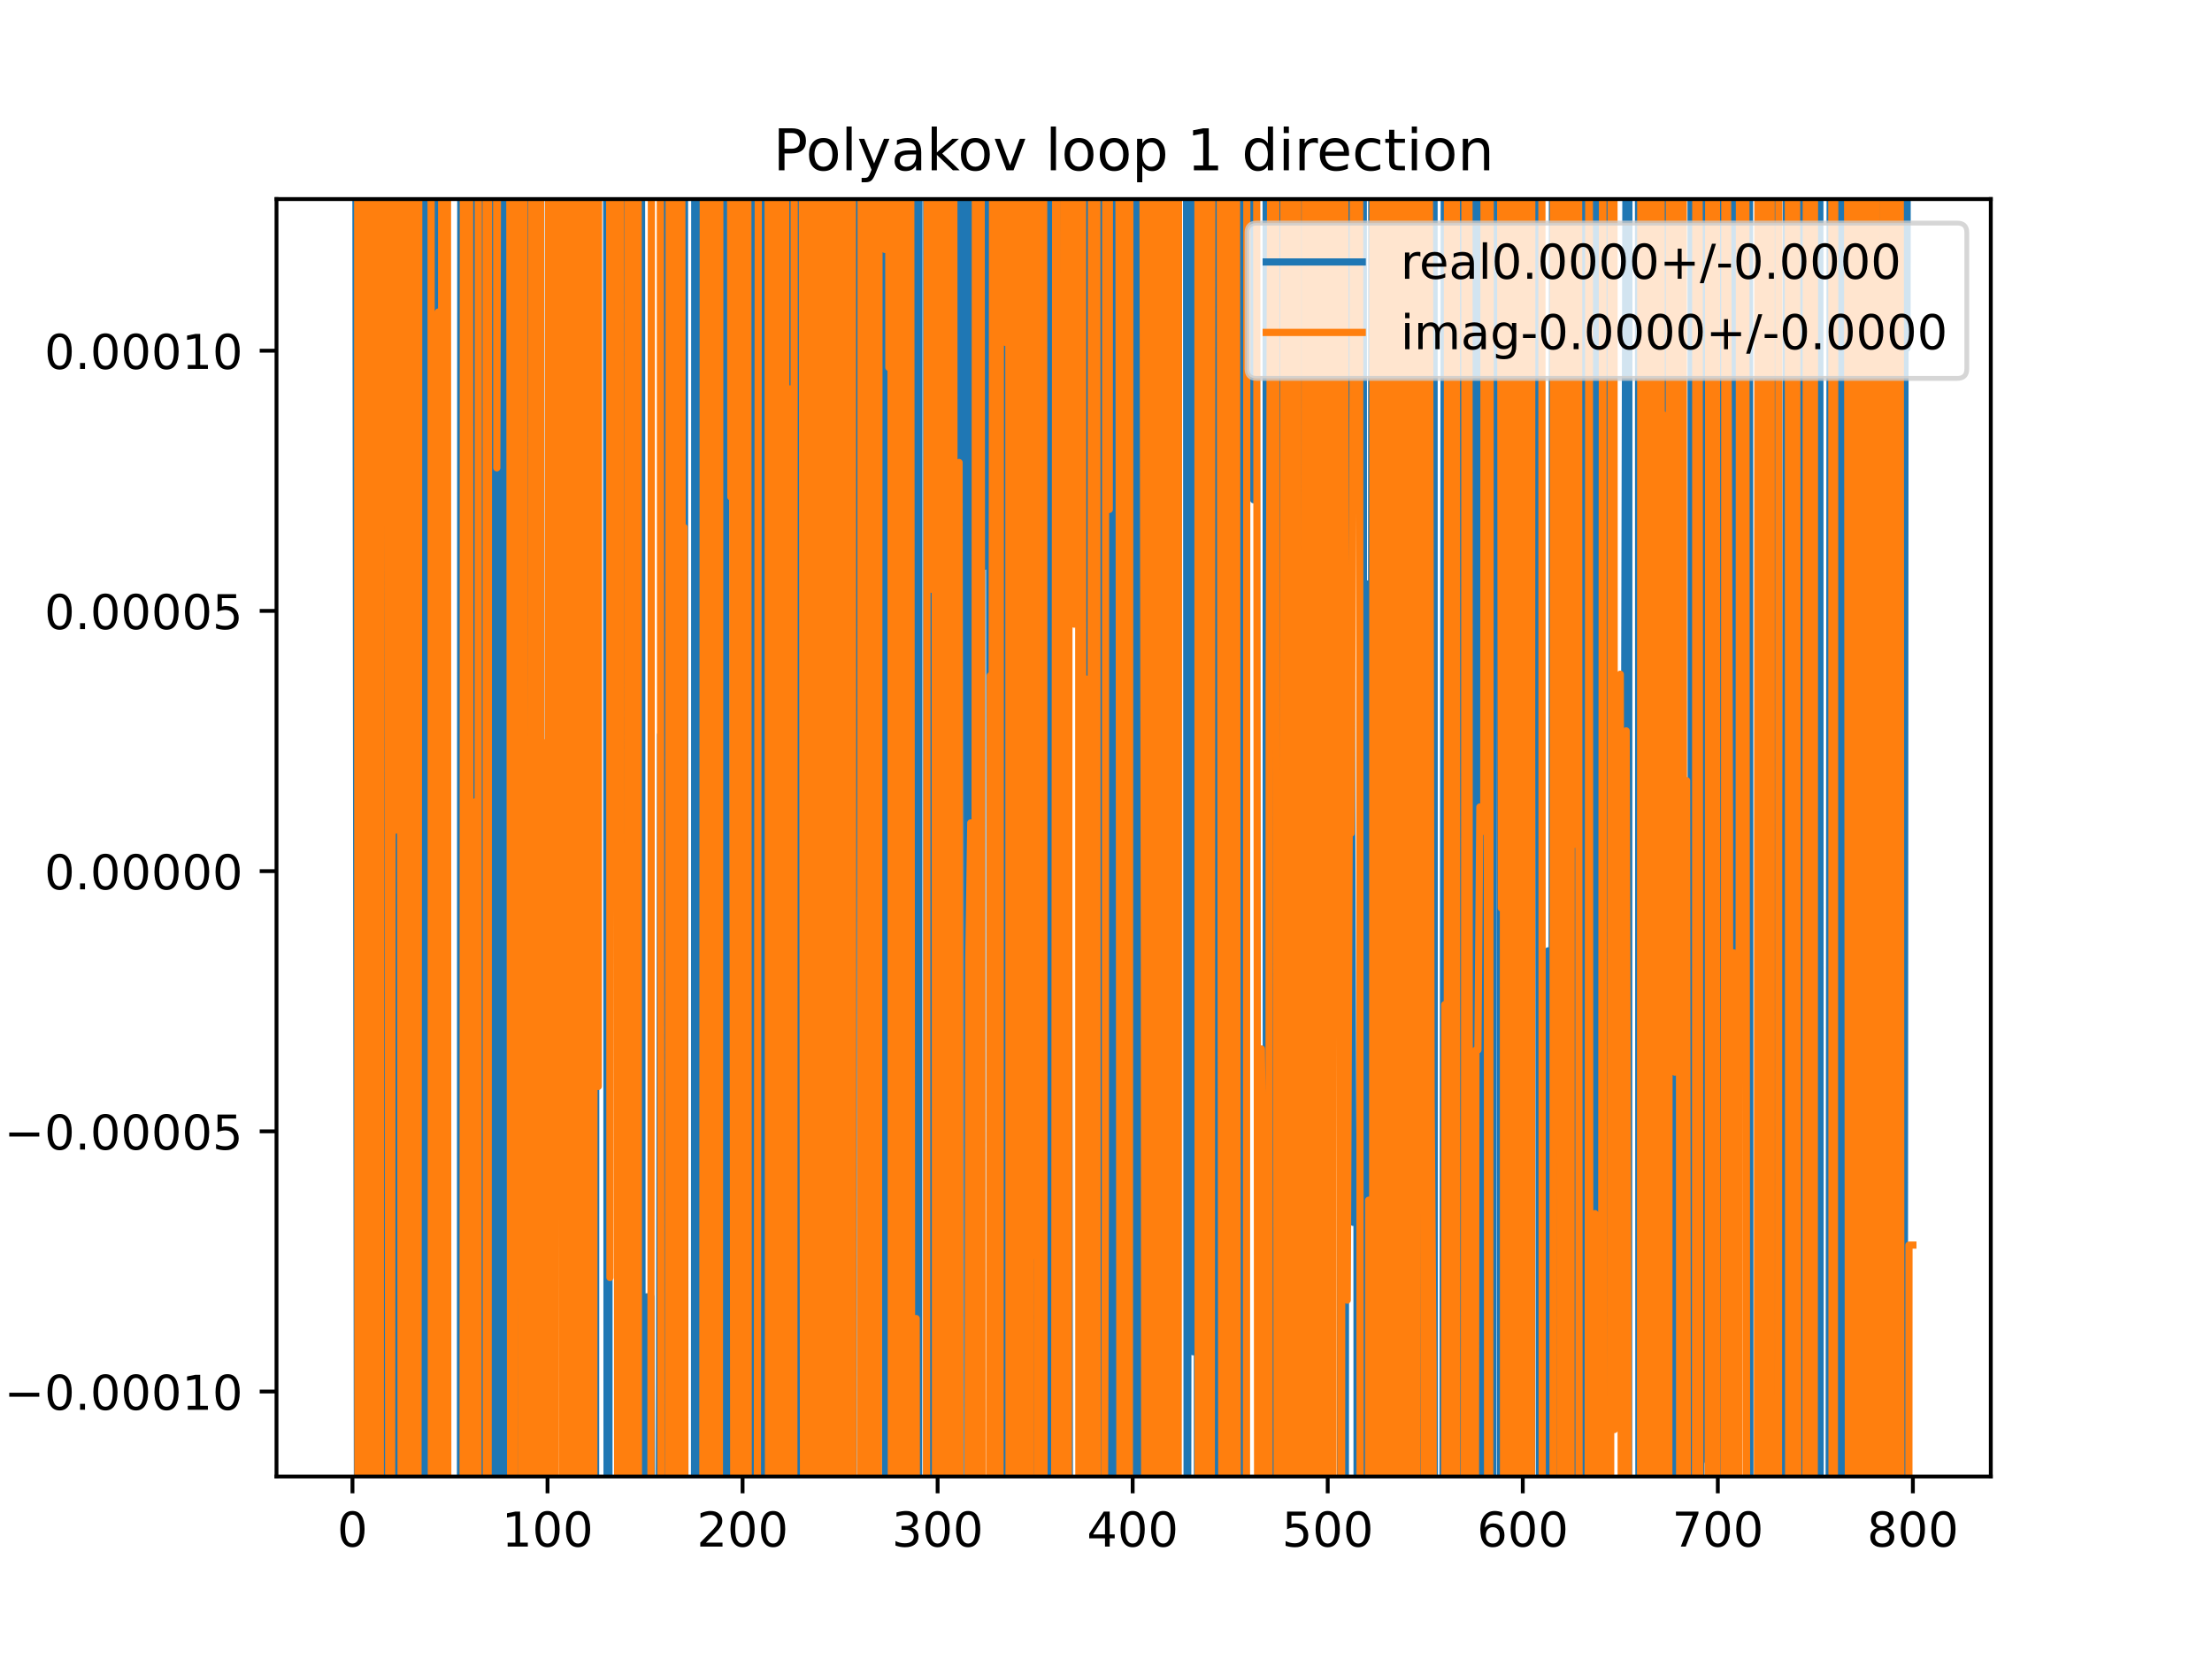 <?xml version="1.0" encoding="utf-8" standalone="no"?>
<!DOCTYPE svg PUBLIC "-//W3C//DTD SVG 1.1//EN"
  "http://www.w3.org/Graphics/SVG/1.1/DTD/svg11.dtd">
<!-- Created with matplotlib (https://matplotlib.org/) -->
<svg height="345.6pt" version="1.1" viewBox="0 0 460.8 345.6" width="460.8pt" xmlns="http://www.w3.org/2000/svg" xmlns:xlink="http://www.w3.org/1999/xlink">
 <defs>
  <style type="text/css">
*{stroke-linecap:butt;stroke-linejoin:round;}
  </style>
 </defs>
 <g id="figure_1">
  <g id="patch_1">
   <path d="M 0 345.6 
L 460.8 345.6 
L 460.8 0 
L 0 0 
z
" style="fill:#ffffff;"/>
  </g>
  <g id="axes_1">
   <g id="patch_2">
    <path d="M 57.6 307.584 
L 414.72 307.584 
L 414.72 41.472 
L 57.6 41.472 
z
" style="fill:#ffffff;"/>
   </g>
   <g id="matplotlib.axis_1">
    <g id="xtick_1">
     <g id="line2d_1">
      <defs>
       <path d="M 0 0 
L 0 3.5 
" id="m91d2af89fa" style="stroke:#000000;stroke-width:0.8;"/>
      </defs>
      <g>
       <use style="stroke:#000000;stroke-width:0.8;" x="73.426" xlink:href="#m91d2af89fa" y="307.584"/>
      </g>
     </g>
     <g id="text_1">
      <!-- 0 -->
      <defs>
       <path d="M 31.781 66.406 
Q 24.172 66.406 20.328 58.906 
Q 16.5 51.422 16.5 36.375 
Q 16.5 21.391 20.328 13.891 
Q 24.172 6.391 31.781 6.391 
Q 39.453 6.391 43.281 13.891 
Q 47.125 21.391 47.125 36.375 
Q 47.125 51.422 43.281 58.906 
Q 39.453 66.406 31.781 66.406 
z
M 31.781 74.219 
Q 44.047 74.219 50.516 64.516 
Q 56.984 54.828 56.984 36.375 
Q 56.984 17.969 50.516 8.266 
Q 44.047 -1.422 31.781 -1.422 
Q 19.531 -1.422 13.062 8.266 
Q 6.594 17.969 6.594 36.375 
Q 6.594 54.828 13.062 64.516 
Q 19.531 74.219 31.781 74.219 
z
" id="DejaVuSans-48"/>
      </defs>
      <g transform="translate(70.245 322.182)scale(0.1 -0.1)">
       <use xlink:href="#DejaVuSans-48"/>
      </g>
     </g>
    </g>
    <g id="xtick_2">
     <g id="line2d_2">
      <g>
       <use style="stroke:#000000;stroke-width:0.8;" x="114.059" xlink:href="#m91d2af89fa" y="307.584"/>
      </g>
     </g>
     <g id="text_2">
      <!-- 100 -->
      <defs>
       <path d="M 12.406 8.297 
L 28.516 8.297 
L 28.516 63.922 
L 10.984 60.406 
L 10.984 69.391 
L 28.422 72.906 
L 38.281 72.906 
L 38.281 8.297 
L 54.391 8.297 
L 54.391 0 
L 12.406 0 
z
" id="DejaVuSans-49"/>
      </defs>
      <g transform="translate(104.515 322.182)scale(0.1 -0.1)">
       <use xlink:href="#DejaVuSans-49"/>
       <use x="63.623" xlink:href="#DejaVuSans-48"/>
       <use x="127.246" xlink:href="#DejaVuSans-48"/>
      </g>
     </g>
    </g>
    <g id="xtick_3">
     <g id="line2d_3">
      <g>
       <use style="stroke:#000000;stroke-width:0.8;" x="154.692" xlink:href="#m91d2af89fa" y="307.584"/>
      </g>
     </g>
     <g id="text_3">
      <!-- 200 -->
      <defs>
       <path d="M 19.188 8.297 
L 53.609 8.297 
L 53.609 0 
L 7.328 0 
L 7.328 8.297 
Q 12.938 14.109 22.625 23.891 
Q 32.328 33.688 34.812 36.531 
Q 39.547 41.844 41.422 45.531 
Q 43.312 49.219 43.312 52.781 
Q 43.312 58.594 39.234 62.25 
Q 35.156 65.922 28.609 65.922 
Q 23.969 65.922 18.812 64.312 
Q 13.672 62.703 7.812 59.422 
L 7.812 69.391 
Q 13.766 71.781 18.938 73 
Q 24.125 74.219 28.422 74.219 
Q 39.75 74.219 46.484 68.547 
Q 53.219 62.891 53.219 53.422 
Q 53.219 48.922 51.531 44.891 
Q 49.859 40.875 45.406 35.406 
Q 44.188 33.984 37.641 27.219 
Q 31.109 20.453 19.188 8.297 
z
" id="DejaVuSans-50"/>
      </defs>
      <g transform="translate(145.148 322.182)scale(0.1 -0.1)">
       <use xlink:href="#DejaVuSans-50"/>
       <use x="63.623" xlink:href="#DejaVuSans-48"/>
       <use x="127.246" xlink:href="#DejaVuSans-48"/>
      </g>
     </g>
    </g>
    <g id="xtick_4">
     <g id="line2d_4">
      <g>
       <use style="stroke:#000000;stroke-width:0.8;" x="195.324" xlink:href="#m91d2af89fa" y="307.584"/>
      </g>
     </g>
     <g id="text_4">
      <!-- 300 -->
      <defs>
       <path d="M 40.578 39.312 
Q 47.656 37.797 51.625 33 
Q 55.609 28.219 55.609 21.188 
Q 55.609 10.406 48.188 4.484 
Q 40.766 -1.422 27.094 -1.422 
Q 22.516 -1.422 17.656 -0.516 
Q 12.797 0.391 7.625 2.203 
L 7.625 11.719 
Q 11.719 9.328 16.594 8.109 
Q 21.484 6.891 26.812 6.891 
Q 36.078 6.891 40.938 10.547 
Q 45.797 14.203 45.797 21.188 
Q 45.797 27.641 41.281 31.266 
Q 36.766 34.906 28.719 34.906 
L 20.219 34.906 
L 20.219 43.016 
L 29.109 43.016 
Q 36.375 43.016 40.234 45.922 
Q 44.094 48.828 44.094 54.297 
Q 44.094 59.906 40.109 62.906 
Q 36.141 65.922 28.719 65.922 
Q 24.656 65.922 20.016 65.031 
Q 15.375 64.156 9.812 62.312 
L 9.812 71.094 
Q 15.438 72.656 20.344 73.438 
Q 25.25 74.219 29.594 74.219 
Q 40.828 74.219 47.359 69.109 
Q 53.906 64.016 53.906 55.328 
Q 53.906 49.266 50.438 45.094 
Q 46.969 40.922 40.578 39.312 
z
" id="DejaVuSans-51"/>
      </defs>
      <g transform="translate(185.78 322.182)scale(0.1 -0.1)">
       <use xlink:href="#DejaVuSans-51"/>
       <use x="63.623" xlink:href="#DejaVuSans-48"/>
       <use x="127.246" xlink:href="#DejaVuSans-48"/>
      </g>
     </g>
    </g>
    <g id="xtick_5">
     <g id="line2d_5">
      <g>
       <use style="stroke:#000000;stroke-width:0.8;" x="235.957" xlink:href="#m91d2af89fa" y="307.584"/>
      </g>
     </g>
     <g id="text_5">
      <!-- 400 -->
      <defs>
       <path d="M 37.797 64.312 
L 12.891 25.391 
L 37.797 25.391 
z
M 35.203 72.906 
L 47.609 72.906 
L 47.609 25.391 
L 58.016 25.391 
L 58.016 17.188 
L 47.609 17.188 
L 47.609 0 
L 37.797 0 
L 37.797 17.188 
L 4.891 17.188 
L 4.891 26.703 
z
" id="DejaVuSans-52"/>
      </defs>
      <g transform="translate(226.413 322.182)scale(0.1 -0.1)">
       <use xlink:href="#DejaVuSans-52"/>
       <use x="63.623" xlink:href="#DejaVuSans-48"/>
       <use x="127.246" xlink:href="#DejaVuSans-48"/>
      </g>
     </g>
    </g>
    <g id="xtick_6">
     <g id="line2d_6">
      <g>
       <use style="stroke:#000000;stroke-width:0.8;" x="276.589" xlink:href="#m91d2af89fa" y="307.584"/>
      </g>
     </g>
     <g id="text_6">
      <!-- 500 -->
      <defs>
       <path d="M 10.797 72.906 
L 49.516 72.906 
L 49.516 64.594 
L 19.828 64.594 
L 19.828 46.734 
Q 21.969 47.469 24.109 47.828 
Q 26.266 48.188 28.422 48.188 
Q 40.625 48.188 47.75 41.5 
Q 54.891 34.812 54.891 23.391 
Q 54.891 11.625 47.562 5.094 
Q 40.234 -1.422 26.906 -1.422 
Q 22.312 -1.422 17.547 -0.641 
Q 12.797 0.141 7.719 1.703 
L 7.719 11.625 
Q 12.109 9.234 16.797 8.062 
Q 21.484 6.891 26.703 6.891 
Q 35.156 6.891 40.078 11.328 
Q 45.016 15.766 45.016 23.391 
Q 45.016 31 40.078 35.438 
Q 35.156 39.891 26.703 39.891 
Q 22.75 39.891 18.812 39.016 
Q 14.891 38.141 10.797 36.281 
z
" id="DejaVuSans-53"/>
      </defs>
      <g transform="translate(267.046 322.182)scale(0.1 -0.1)">
       <use xlink:href="#DejaVuSans-53"/>
       <use x="63.623" xlink:href="#DejaVuSans-48"/>
       <use x="127.246" xlink:href="#DejaVuSans-48"/>
      </g>
     </g>
    </g>
    <g id="xtick_7">
     <g id="line2d_7">
      <g>
       <use style="stroke:#000000;stroke-width:0.8;" x="317.222" xlink:href="#m91d2af89fa" y="307.584"/>
      </g>
     </g>
     <g id="text_7">
      <!-- 600 -->
      <defs>
       <path d="M 33.016 40.375 
Q 26.375 40.375 22.484 35.828 
Q 18.609 31.297 18.609 23.391 
Q 18.609 15.531 22.484 10.953 
Q 26.375 6.391 33.016 6.391 
Q 39.656 6.391 43.531 10.953 
Q 47.406 15.531 47.406 23.391 
Q 47.406 31.297 43.531 35.828 
Q 39.656 40.375 33.016 40.375 
z
M 52.594 71.297 
L 52.594 62.312 
Q 48.875 64.062 45.094 64.984 
Q 41.312 65.922 37.594 65.922 
Q 27.828 65.922 22.672 59.328 
Q 17.531 52.734 16.797 39.406 
Q 19.672 43.656 24.016 45.922 
Q 28.375 48.188 33.594 48.188 
Q 44.578 48.188 50.953 41.516 
Q 57.328 34.859 57.328 23.391 
Q 57.328 12.156 50.688 5.359 
Q 44.047 -1.422 33.016 -1.422 
Q 20.359 -1.422 13.672 8.266 
Q 6.984 17.969 6.984 36.375 
Q 6.984 53.656 15.188 63.938 
Q 23.391 74.219 37.203 74.219 
Q 40.922 74.219 44.703 73.484 
Q 48.484 72.75 52.594 71.297 
z
" id="DejaVuSans-54"/>
      </defs>
      <g transform="translate(307.678 322.182)scale(0.1 -0.1)">
       <use xlink:href="#DejaVuSans-54"/>
       <use x="63.623" xlink:href="#DejaVuSans-48"/>
       <use x="127.246" xlink:href="#DejaVuSans-48"/>
      </g>
     </g>
    </g>
    <g id="xtick_8">
     <g id="line2d_8">
      <g>
       <use style="stroke:#000000;stroke-width:0.8;" x="357.855" xlink:href="#m91d2af89fa" y="307.584"/>
      </g>
     </g>
     <g id="text_8">
      <!-- 700 -->
      <defs>
       <path d="M 8.203 72.906 
L 55.078 72.906 
L 55.078 68.703 
L 28.609 0 
L 18.312 0 
L 43.219 64.594 
L 8.203 64.594 
z
" id="DejaVuSans-55"/>
      </defs>
      <g transform="translate(348.311 322.182)scale(0.1 -0.1)">
       <use xlink:href="#DejaVuSans-55"/>
       <use x="63.623" xlink:href="#DejaVuSans-48"/>
       <use x="127.246" xlink:href="#DejaVuSans-48"/>
      </g>
     </g>
    </g>
    <g id="xtick_9">
     <g id="line2d_9">
      <g>
       <use style="stroke:#000000;stroke-width:0.8;" x="398.487" xlink:href="#m91d2af89fa" y="307.584"/>
      </g>
     </g>
     <g id="text_9">
      <!-- 800 -->
      <defs>
       <path d="M 31.781 34.625 
Q 24.75 34.625 20.719 30.859 
Q 16.703 27.094 16.703 20.516 
Q 16.703 13.922 20.719 10.156 
Q 24.75 6.391 31.781 6.391 
Q 38.812 6.391 42.859 10.172 
Q 46.922 13.969 46.922 20.516 
Q 46.922 27.094 42.891 30.859 
Q 38.875 34.625 31.781 34.625 
z
M 21.922 38.812 
Q 15.578 40.375 12.031 44.719 
Q 8.5 49.078 8.5 55.328 
Q 8.5 64.062 14.719 69.141 
Q 20.953 74.219 31.781 74.219 
Q 42.672 74.219 48.875 69.141 
Q 55.078 64.062 55.078 55.328 
Q 55.078 49.078 51.531 44.719 
Q 48 40.375 41.703 38.812 
Q 48.828 37.156 52.797 32.312 
Q 56.781 27.484 56.781 20.516 
Q 56.781 9.906 50.312 4.234 
Q 43.844 -1.422 31.781 -1.422 
Q 19.734 -1.422 13.25 4.234 
Q 6.781 9.906 6.781 20.516 
Q 6.781 27.484 10.781 32.312 
Q 14.797 37.156 21.922 38.812 
z
M 18.312 54.391 
Q 18.312 48.734 21.844 45.562 
Q 25.391 42.391 31.781 42.391 
Q 38.141 42.391 41.719 45.562 
Q 45.312 48.734 45.312 54.391 
Q 45.312 60.062 41.719 63.234 
Q 38.141 66.406 31.781 66.406 
Q 25.391 66.406 21.844 63.234 
Q 18.312 60.062 18.312 54.391 
z
" id="DejaVuSans-56"/>
      </defs>
      <g transform="translate(388.944 322.182)scale(0.1 -0.1)">
       <use xlink:href="#DejaVuSans-56"/>
       <use x="63.623" xlink:href="#DejaVuSans-48"/>
       <use x="127.246" xlink:href="#DejaVuSans-48"/>
      </g>
     </g>
    </g>
   </g>
   <g id="matplotlib.axis_2">
    <g id="ytick_1">
     <g id="line2d_10">
      <defs>
       <path d="M 0 0 
L -3.5 0 
" id="m4e0397cea2" style="stroke:#000000;stroke-width:0.8;"/>
      </defs>
      <g>
       <use style="stroke:#000000;stroke-width:0.8;" x="57.6" xlink:href="#m4e0397cea2" y="289.883"/>
      </g>
     </g>
     <g id="text_10">
      <!-- −0.00010 -->
      <defs>
       <path d="M 10.594 35.5 
L 73.188 35.5 
L 73.188 27.203 
L 10.594 27.203 
z
" id="DejaVuSans-8722"/>
       <path d="M 10.688 12.406 
L 21 12.406 
L 21 0 
L 10.688 0 
z
" id="DejaVuSans-46"/>
      </defs>
      <g transform="translate(0.867 293.683)scale(0.1 -0.1)">
       <use xlink:href="#DejaVuSans-8722"/>
       <use x="83.789" xlink:href="#DejaVuSans-48"/>
       <use x="147.412" xlink:href="#DejaVuSans-46"/>
       <use x="179.199" xlink:href="#DejaVuSans-48"/>
       <use x="242.822" xlink:href="#DejaVuSans-48"/>
       <use x="306.445" xlink:href="#DejaVuSans-48"/>
       <use x="370.068" xlink:href="#DejaVuSans-49"/>
       <use x="433.691" xlink:href="#DejaVuSans-48"/>
      </g>
     </g>
    </g>
    <g id="ytick_2">
     <g id="line2d_11">
      <g>
       <use style="stroke:#000000;stroke-width:0.8;" x="57.6" xlink:href="#m4e0397cea2" y="235.677"/>
      </g>
     </g>
     <g id="text_11">
      <!-- −0.00005 -->
      <g transform="translate(0.867 239.476)scale(0.1 -0.1)">
       <use xlink:href="#DejaVuSans-8722"/>
       <use x="83.789" xlink:href="#DejaVuSans-48"/>
       <use x="147.412" xlink:href="#DejaVuSans-46"/>
       <use x="179.199" xlink:href="#DejaVuSans-48"/>
       <use x="242.822" xlink:href="#DejaVuSans-48"/>
       <use x="306.445" xlink:href="#DejaVuSans-48"/>
       <use x="370.068" xlink:href="#DejaVuSans-48"/>
       <use x="433.691" xlink:href="#DejaVuSans-53"/>
      </g>
     </g>
    </g>
    <g id="ytick_3">
     <g id="line2d_12">
      <g>
       <use style="stroke:#000000;stroke-width:0.8;" x="57.6" xlink:href="#m4e0397cea2" y="181.47"/>
      </g>
     </g>
     <g id="text_12">
      <!-- 0.00000 -->
      <g transform="translate(9.247 185.269)scale(0.1 -0.1)">
       <use xlink:href="#DejaVuSans-48"/>
       <use x="63.623" xlink:href="#DejaVuSans-46"/>
       <use x="95.41" xlink:href="#DejaVuSans-48"/>
       <use x="159.033" xlink:href="#DejaVuSans-48"/>
       <use x="222.656" xlink:href="#DejaVuSans-48"/>
       <use x="286.279" xlink:href="#DejaVuSans-48"/>
       <use x="349.902" xlink:href="#DejaVuSans-48"/>
      </g>
     </g>
    </g>
    <g id="ytick_4">
     <g id="line2d_13">
      <g>
       <use style="stroke:#000000;stroke-width:0.8;" x="57.6" xlink:href="#m4e0397cea2" y="127.263"/>
      </g>
     </g>
     <g id="text_13">
      <!-- 0.00005 -->
      <g transform="translate(9.247 131.062)scale(0.1 -0.1)">
       <use xlink:href="#DejaVuSans-48"/>
       <use x="63.623" xlink:href="#DejaVuSans-46"/>
       <use x="95.41" xlink:href="#DejaVuSans-48"/>
       <use x="159.033" xlink:href="#DejaVuSans-48"/>
       <use x="222.656" xlink:href="#DejaVuSans-48"/>
       <use x="286.279" xlink:href="#DejaVuSans-48"/>
       <use x="349.902" xlink:href="#DejaVuSans-53"/>
      </g>
     </g>
    </g>
    <g id="ytick_5">
     <g id="line2d_14">
      <g>
       <use style="stroke:#000000;stroke-width:0.8;" x="57.6" xlink:href="#m4e0397cea2" y="73.056"/>
      </g>
     </g>
     <g id="text_14">
      <!-- 0.00010 -->
      <g transform="translate(9.247 76.855)scale(0.1 -0.1)">
       <use xlink:href="#DejaVuSans-48"/>
       <use x="63.623" xlink:href="#DejaVuSans-46"/>
       <use x="95.41" xlink:href="#DejaVuSans-48"/>
       <use x="159.033" xlink:href="#DejaVuSans-48"/>
       <use x="222.656" xlink:href="#DejaVuSans-48"/>
       <use x="286.279" xlink:href="#DejaVuSans-49"/>
       <use x="349.902" xlink:href="#DejaVuSans-48"/>
      </g>
     </g>
    </g>
   </g>
   <g id="line2d_15">
    <path clip-path="url(#p6b860423d5)" d="M 74.1 -1 
L 74.494 346.6 
M 75.687 346.6 
L 75.75 -1 
M 76.19 -1 
L 76.433 346.6 
M 77.716 346.6 
L 77.869 -1 
M 79.126 -1 
L 79.264 346.6 
M 80.21 346.6 
L 80.334 64.013 
L 80.74 64.013 
L 81.147 258.889 
L 81.369 -1 
M 81.634 -1 
L 81.765 346.6 
M 82.129 346.6 
L 82.244 -1 
M 82.449 -1 
L 82.528 346.6 
M 82.985 346.6 
L 83.054 -1 
M 83.319 -1 
L 83.396 346.6 
M 83.828 346.6 
L 83.928 -1 
M 84.059 -1 
L 84.169 346.6 
M 84.582 346.6 
L 84.671 -1 
M 84.886 -1 
L 84.942 346.6 
M 85.588 346.6 
L 85.725 -1 
M 86.14 -1 
L 86.208 346.6 
M 86.719 346.6 
L 86.808 -1 
M 86.867 -1 
L 86.974 346.6 
M 87.637 346.6 
L 87.648 323.479 
L 88.054 323.479 
L 88.19 -1 
M 88.673 -1 
L 88.788 346.6 
M 89.085 346.6 
L 89.273 138.434 
L 89.679 138.434 
L 89.811 346.6 
M 90.276 346.6 
L 90.428 -1 
M 90.619 -1 
L 90.898 323.532 
L 91.099 -1 
M 91.978 -1 
L 92.038 346.6 
M 92.214 346.6 
L 92.286 -1 
M 93.008 -1 
L 93.089 346.6 
M 95.916 346.6 
L 96.003 -1 
M 96.658 -1 
L 96.806 346.6 
M 97.513 346.6 
L 97.806 214.655 
L 98.212 163.332 
L 98.619 330.462 
L 98.823 -1 
M 99.079 -1 
L 99.136 346.6 
M 99.72 346.6 
L 99.776 -1 
M 100.074 -1 
L 100.244 271.712 
L 100.65 271.712 
L 100.681 346.6 
M 101.295 346.6 
L 101.386 -1 
M 102.058 -1 
L 102.271 346.6 
M 102.292 346.6 
L 102.682 161.016 
L 102.82 346.6 
M 103.19 346.6 
L 103.29 -1 
M 104.422 -1 
L 104.532 346.6 
M 105.412 346.6 
L 105.567 -1 
M 106.18 -1 
L 106.258 346.6 
M 107.276 346.6 
L 107.322 -1 
M 107.856 -1 
L 107.914 346.6 
M 109.176 346.6 
L 109.183 323.402 
L 109.589 32.969 
L 109.996 32.969 
L 110.186 346.6 
M 110.495 346.6 
L 110.585 -1 
M 112.637 -1 
L 112.69 346.6 
M 113.599 346.6 
L 113.653 331.549 
L 113.662 346.6 
M 114.308 346.6 
L 114.443 -1 
M 114.539 -1 
L 115.083 346.6 
M 115.345 346.6 
L 115.649 -1 
M 115.981 -1 
L 116.091 14.218 
L 116.104 -1 
M 117.418 -1 
L 117.508 346.6 
M 117.876 346.6 
L 117.946 -1 
M 119.391 -1 
L 119.733 346.6 
M 119.754 346.6 
L 119.897 -1 
M 120.686 -1 
L 120.918 346.6 
M 122.274 346.6 
L 122.506 -1 
M 123.531 -1 
L 123.617 346.6 
M 124.062 346.6 
L 124.173 -1 
M 126.367 -1 
L 126.474 346.6 
M 126.842 346.6 
L 126.952 -1 
M 127.865 -1 
L 127.874 19.615 
L 128.28 19.615 
L 128.285 -1 
M 129.464 -1 
L 129.499 35.722 
L 129.514 -1 
M 130.381 -1 
L 130.718 241.363 
L 130.955 -1 
M 132.135 -1 
L 132.344 289.848 
L 132.413 -1 
M 133.626 -1 
L 133.772 346.6 
M 134.724 346.6 
L 134.782 270.151 
L 135.594 270.151 
L 135.837 346.6 
M 137.305 346.6 
L 137.626 153.042 
L 137.758 346.6 
M 138.758 346.6 
L 139.01 -1 
M 139.501 -1 
L 139.658 218.372 
L 140.064 218.372 
L 140.315 346.6 
M 141.348 346.6 
L 141.635 -1 
M 142.581 -1 
L 142.678 346.6 
M 144.679 346.6 
L 144.738 -1 
M 145.591 -1 
L 145.662 346.6 
M 147.074 346.6 
L 147.17 -1 
M 151.177 -1 
L 151.261 346.6 
M 152.242 346.6 
L 152.254 324.731 
L 152.66 324.731 
L 152.831 -1 
M 154.285 -1 
L 154.51 346.6 
M 155.286 346.6 
L 155.391 -1 
M 156.57 -1 
L 156.658 346.6 
M 157.27 346.6 
L 157.413 -1 
M 157.633 -1 
L 157.745 346.6 
M 158.027 346.6 
L 158.075 -1 
M 158.586 -1 
L 158.629 346.6 
M 159.705 346.6 
L 159.993 -1 
M 160.731 -1 
L 160.931 346.6 
M 161.561 346.6 
L 161.599 302.739 
L 161.652 346.6 
M 162.069 346.6 
L 162.146 -1 
M 162.805 -1 
L 162.818 39.775 
L 162.827 -1 
M 163.549 -1 
L 163.61 346.6 
M 163.728 346.6 
L 164.017 -1 
M 165.065 -1 
L 165.256 326.536 
L 165.662 285.972 
L 165.937 -1 
M 166.139 -1 
L 166.317 346.6 
M 166.812 346.6 
L 166.881 283.21 
L 167.087 346.6 
M 168.73 346.6 
L 168.811 -1 
M 169.058 -1 
L 169.174 346.6 
M 170.283 346.6 
L 170.45 -1 
M 172.863 -1 
L 172.976 101.136 
L 173.383 101.136 
L 173.789 188.297 
L 173.872 346.6 
M 174.345 346.6 
L 174.431 -1 
M 175.206 -1 
L 175.33 346.6 
M 175.706 346.6 
L 175.821 254.028 
L 176.227 254.028 
L 176.403 -1 
M 176.743 -1 
L 176.858 346.6 
M 177.695 346.6 
L 177.878 -1 
M 179.235 -1 
L 179.361 346.6 
M 179.688 346.6 
L 179.884 49.789 
L 180.29 13.497 
L 180.696 127.001 
L 181.109 -1 
M 181.664 -1 
L 181.72 346.6 
M 184.429 346.6 
L 184.485 -1 
M 185.204 -1 
L 185.572 225.835 
L 185.661 -1 
M 186.494 -1 
L 186.585 346.6 
M 187.685 346.6 
L 188.01 61.993 
L 188.243 346.6 
M 188.587 346.6 
L 188.823 51.966 
L 189.012 -1 
M 189.264 -1 
L 189.463 346.6 
M 189.791 346.6 
L 189.969 -1 
M 191.006 -1 
L 191.141 346.6 
M 191.348 346.6 
L 191.445 -1 
M 193.043 -1 
L 193.112 346.6 
M 193.959 346.6 
L 194.058 -1 
M 194.154 -1 
L 194.257 346.6 
M 194.691 346.6 
L 194.764 -1 
M 195.06 -1 
L 195.127 346.6 
M 195.724 346.6 
L 195.731 328.586 
L 195.747 346.6 
M 197.294 346.6 
L 197.356 332.641 
L 197.365 346.6 
M 197.887 346.6 
L 197.962 -1 
M 198.318 -1 
L 198.372 346.6 
M 198.887 346.6 
L 198.97 -1 
M 199.009 -1 
L 199.223 346.6 
M 199.907 346.6 
L 199.998 -1 
M 201.435 -1 
L 201.533 346.6 
M 202.418 346.6 
L 202.478 -1 
M 202.823 -1 
L 202.894 346.6 
M 203.277 346.6 
L 203.385 -1 
M 203.86 -1 
L 203.95 346.6 
M 204.463 346.6 
L 204.519 -1 
M 205.03 -1 
L 205.076 117.974 
L 205.223 -1 
M 206.056 -1 
L 206.295 299.815 
L 206.701 299.815 
L 207.108 273.2 
L 207.322 346.6 
M 207.529 346.6 
L 207.609 -1 
M 208.935 -1 
L 209.008 346.6 
M 209.285 346.6 
L 209.367 -1 
M 209.936 -1 
L 209.952 31.046 
L 210.358 297.209 
L 210.567 -1 
M 212.211 -1 
L 212.39 342.753 
L 212.602 -1 
M 213.335 -1 
L 213.609 148.904 
L 213.743 346.6 
M 214.135 346.6 
L 214.239 -1 
M 215.432 -1 
L 215.482 346.6 
M 216.795 346.6 
L 216.964 -1 
M 217.436 -1 
L 217.54 346.6 
M 218.659 346.6 
L 218.734 -1 
M 219.494 -1 
L 219.574 346.6 
M 220.09 346.6 
L 220.11 317.551 
L 220.44 -1 
M 222.054 -1 
L 222.142 50.649 
L 222.548 110.087 
L 222.808 346.6 
M 223.68 346.6 
L 223.767 310.477 
L 223.923 346.6 
M 225.476 346.6 
L 225.555 -1 
M 226.24 -1 
L 226.333 346.6 
M 226.835 346.6 
L 226.91 -1 
M 227.133 -1 
L 227.214 346.6 
M 227.729 346.6 
L 227.83 45.189 
L 228.237 45.189 
L 228.339 -1 
M 229.16 -1 
L 229.306 346.6 
M 230.217 346.6 
L 230.268 281.307 
L 230.287 346.6 
M 231.046 346.6 
L 231.153 -1 
M 231.89 -1 
L 232.065 346.6 
M 232.968 346.6 
L 233.113 90.058 
L 233.519 201.991 
L 233.59 -1 
M 234.189 -1 
L 234.284 346.6 
M 235.833 346.6 
L 236.063 -1 
M 236.602 -1 
L 236.887 346.6 
M 237.821 346.6 
L 237.918 -1 
M 238.236 -1 
L 238.559 346.6 
M 239.413 346.6 
L 239.531 -1 
M 239.718 -1 
L 239.868 346.6 
M 240.308 346.6 
L 240.574 -1 
M 241.444 -1 
L 241.601 346.6 
M 242.131 346.6 
L 242.205 -1 
M 243.082 -1 
L 243.145 346.6 
M 243.598 346.6 
L 243.677 179.053 
L 243.828 346.6 
M 244.557 346.6 
L 244.649 -1 
M 245.237 -1 
L 245.302 179.524 
L 245.528 -1 
M 247.17 -1 
L 247.309 346.6 
M 247.39 346.6 
L 247.701 -1 
M 248.28 -1 
L 248.553 281.596 
L 248.959 31.072 
L 249.366 31.072 
L 249.462 346.6 
M 250.226 346.6 
L 250.32 -1 
M 250.749 -1 
L 250.807 346.6 
M 252.727 346.6 
L 252.814 -1 
M 253.182 -1 
L 253.248 346.6 
M 254.145 346.6 
L 254.242 48.811 
L 254.385 346.6 
M 255.299 346.6 
L 255.442 -1 
M 255.484 -1 
L 255.661 346.6 
M 256.885 346.6 
L 256.943 -1 
M 257.278 -1 
L 257.356 346.6 
M 258.29 346.6 
L 258.305 313.744 
L 258.645 -1 
M 258.748 -1 
L 258.961 346.6 
M 259.185 346.6 
L 259.277 -1 
M 260.952 -1 
L 261.149 104.106 
L 261.555 104.106 
L 261.629 -1 
M 263.753 -1 
L 263.806 346.6 
M 264.353 346.6 
L 264.516 -1 
M 265.411 -1 
L 265.596 346.6 
M 265.657 346.6 
L 265.959 -1 
M 266.15 -1 
L 266.431 170.419 
L 266.556 -1 
M 267.593 -1 
L 267.65 63.033 
L 267.732 -1 
M 268.236 -1 
L 268.48 346.6 
M 270.573 346.6 
L 270.717 -1 
M 271.232 -1 
L 271.516 346.6 
M 271.824 346.6 
L 271.989 -1 
M 272.758 -1 
L 272.874 346.6 
M 273.649 346.6 
L 273.723 -1 
M 274.626 -1 
L 274.849 346.6 
M 275.033 346.6 
L 275.166 -1 
M 275.838 -1 
L 275.958 346.6 
M 276.785 346.6 
L 276.984 -1 
M 277.001 -1 
L 277.093 346.6 
M 279.252 346.6 
L 279.383 -1 
M 279.476 -1 
L 279.587 346.6 
M 280.244 346.6 
L 280.416 -1 
M 280.971 -1 
L 281.059 132.141 
L 281.465 132.141 
L 281.872 254.637 
L 282.278 244.484 
L 282.684 244.484 
L 282.716 346.6 
M 283.464 346.6 
L 283.497 241.286 
L 283.702 -1 
M 283.987 -1 
L 284.108 346.6 
M 284.602 346.6 
L 284.716 121.637 
L 284.949 346.6 
M 285.669 346.6 
L 285.778 -1 
M 286.399 -1 
L 286.521 346.6 
M 287.368 346.6 
L 287.56 153.533 
L 287.636 346.6 
M 288.663 346.6 
L 288.779 303.891 
L 289.107 -1 
M 289.225 -1 
L 289.414 346.6 
M 291.366 346.6 
L 291.534 -1 
M 291.822 -1 
L 292.03 193.495 
L 292.436 143.124 
L 292.462 -1 
M 293.145 -1 
L 293.195 346.6 
M 295.014 346.6 
L 295.188 -1 
M 296.248 -1 
L 296.382 346.6 
M 297.594 346.6 
L 297.714 -1 
M 298.727 -1 
L 298.8 346.6 
M 299.749 346.6 
L 299.75 345.894 
L 300.563 345.894 
L 300.908 -1 
M 301.462 -1 
L 301.58 346.6 
M 301.997 346.6 
L 302.124 -1 
M 302.249 -1 
L 302.369 346.6 
M 303.129 346.6 
L 303.198 -1 
M 303.92 -1 
L 304.078 346.6 
M 304.382 346.6 
L 304.565 -1 
M 304.709 -1 
L 304.962 346.6 
M 305.08 346.6 
L 305.252 -1 
M 307.181 -1 
L 307.391 346.6 
M 307.996 346.6 
L 308.294 -1 
M 309.365 -1 
L 309.452 346.6 
M 310.95 346.6 
L 311.101 -1 
M 312.516 -1 
L 312.593 346.6 
M 313.373 346.6 
L 313.441 -1 
M 314.951 -1 
L 315.071 346.6 
M 315.583 346.6 
L 315.597 334.29 
L 315.602 346.6 
M 317.006 346.6 
L 317.231 -1 
M 317.846 -1 
L 317.935 346.6 
M 319.041 346.6 
L 319.24 -1 
M 320.602 -1 
L 320.714 346.6 
M 322.439 346.6 
L 322.504 198.08 
L 322.911 198.08 
L 323.317 253.386 
L 323.415 -1 
M 323.975 -1 
L 324.084 346.6 
M 324.305 346.6 
L 324.536 156.938 
L 324.942 333.932 
L 325.349 126.559 
L 325.412 -1 
M 325.981 -1 
L 326.096 346.6 
M 326.637 346.6 
L 326.761 -1 
M 327.087 -1 
L 327.152 346.6 
M 327.701 346.6 
L 327.787 25.601 
L 328.193 164.808 
L 328.599 258.208 
L 328.634 346.6 
M 329.589 346.6 
L 329.648 -1 
M 330.233 -1 
L 330.363 346.6 
M 330.889 346.6 
L 331.015 -1 
M 332.47 -1 
L 332.543 346.6 
M 332.966 346.6 
L 333.069 153.669 
L 333.418 -1 
M 334.647 -1 
L 334.776 346.6 
M 337.523 346.6 
L 337.538 332.875 
L 337.543 346.6 
M 338.306 346.6 
L 338.351 187.379 
L 338.757 20.63 
L 338.934 346.6 
M 339.256 346.6 
L 339.332 -1 
M 341.321 -1 
L 341.423 346.6 
M 342.259 346.6 
L 342.414 152.146 
L 342.715 -1 
M 342.84 -1 
L 342.964 346.6 
M 343.909 346.6 
L 344.04 135.281 
L 344.447 -1 
M 344.956 -1 
L 345.084 346.6 
M 345.569 346.6 
L 345.665 200.213 
L 346.071 54.907 
L 346.478 54.907 
L 346.546 346.6 
M 347.222 346.6 
L 347.31 -1 
M 348.055 -1 
L 348.103 145.333 
L 348.509 277.948 
L 348.592 346.6 
M 349.751 346.6 
L 349.811 -1 
M 352.28 -1 
L 352.336 346.6 
M 352.769 346.6 
L 352.815 -1 
M 353.226 -1 
L 353.297 346.6 
M 354.316 346.6 
L 354.466 -1 
M 355.302 -1 
L 355.417 173.615 
L 355.823 304.435 
L 355.988 -1 
M 357.649 -1 
L 357.855 235.514 
L 358.261 235.514 
L 358.319 346.6 
M 358.924 346.6 
L 359.059 -1 
M 359.115 -1 
L 359.54 346.6 
M 360.749 346.6 
L 360.828 -1 
M 361.361 -1 
L 361.435 346.6 
M 362.023 346.6 
L 362.126 -1 
M 364.435 -1 
L 364.547 346.6 
M 365.575 346.6 
L 365.575 345.924 
L 365.575 346.6 
M 366.568 346.6 
L 366.794 109.544 
L 367.036 346.6 
M 368.425 346.6 
L 368.519 -1 
M 369.854 -1 
L 369.912 346.6 
M 370.327 346.6 
L 370.451 3.331 
L 370.753 346.6 
M 371.947 346.6 
L 372.076 236.745 
L 372.165 -1 
M 373.021 -1 
L 373.097 346.6 
M 373.565 346.6 
L 373.669 -1 
M 373.74 -1 
L 373.863 346.6 
M 374.255 346.6 
L 374.329 -1 
M 374.704 -1 
L 374.779 346.6 
M 375.454 346.6 
L 375.624 -1 
M 377.265 -1 
L 377.358 139.296 
L 377.441 -1 
M 379.095 -1 
L 379.174 346.6 
M 381.024 346.6 
L 381.286 -1 
M 381.612 -1 
L 381.94 346.6 
M 382.377 346.6 
L 382.507 -1 
M 383.122 -1 
L 383.196 346.6 
M 383.839 346.6 
L 383.86 280.946 
L 384.205 -1 
M 384.281 -1 
L 384.389 346.6 
M 385.872 346.6 
L 385.891 312.11 
L 386.281 -1 
M 386.302 -1 
L 386.43 346.6 
M 386.832 346.6 
L 386.892 -1 
M 388.043 -1 
L 388.109 346.6 
M 388.575 346.6 
L 388.648 -1 
M 388.87 -1 
L 388.982 346.6 
M 389.749 346.6 
L 389.954 252.747 
L 390.003 346.6 
M 390.892 346.6 
L 390.955 -1 
M 393.089 -1 
L 393.166 346.6 
M 393.806 346.6 
L 393.966 -1 
M 394.082 -1 
L 394.278 346.6 
M 395.006 346.6 
L 395.237 183.088 
L 395.277 346.6 
M 395.954 346.6 
L 396.026 -1 
M 396.107 -1 
L 396.281 346.6 
M 396.671 346.6 
L 396.862 40.079 
L 397.268 72.522 
L 397.323 -1 
L 397.323 -1 
" style="fill:none;stroke:#1f77b4;stroke-linecap:square;stroke-width:1.5;"/>
   </g>
   <g id="line2d_16">
    <path clip-path="url(#p6b860423d5)" d="M 74.508 -1 
L 74.555 346.6 
M 75.177 346.6 
L 75.252 -1 
M 75.64 -1 
L 75.707 346.6 
M 76.294 346.6 
L 76.388 -1 
M 76.975 -1 
L 77.072 346.6 
M 77.098 346.6 
L 77.228 -1 
M 77.618 -1 
L 77.682 346.6 
M 78.089 346.6 
L 78.147 -1 
M 78.936 -1 
L 79.021 346.6 
M 79.213 346.6 
L 79.302 -1 
M 80.301 -1 
L 80.334 74.345 
L 80.74 74.345 
L 81.005 346.6 
M 81.558 346.6 
L 81.789 -1 
M 82.201 -1 
L 82.366 172.931 
L 82.425 -1 
M 83.355 -1 
L 83.58 346.6 
M 83.59 346.6 
L 83.851 -1 
M 84.141 -1 
L 84.423 346.6 
M 84.951 346.6 
L 85.069 -1 
M 85.35 -1 
L 85.467 346.6 
M 85.754 346.6 
L 85.863 -1 
M 86.497 -1 
L 86.658 346.6 
M 87.052 346.6 
L 87.258 -1 
M 89.799 -1 
L 89.862 346.6 
M 90.734 346.6 
L 91.305 65.002 
L 91.371 346.6 
M 91.956 346.6 
L 92.015 -1 
M 92.433 -1 
L 92.524 173.928 
L 92.571 -1 
M 93.213 -1 
L 93.288 346.6 
M 96.464 346.6 
L 96.532 -1 
M 97.269 -1 
L 97.332 346.6 
M 97.612 346.6 
L 97.806 -1 
M 97.806 -1 
L 97.954 346.6 
M 98.901 346.6 
L 99.025 167.031 
L 99.14 346.6 
M 99.557 346.6 
L 99.653 -1 
M 101.266 -1 
L 101.327 346.6 
M 101.677 346.6 
L 101.772 -1 
M 103.444 -1 
L 103.495 97.458 
L 103.708 -1 
M 106.186 -1 
L 106.389 346.6 
M 107.057 346.6 
L 107.198 -1 
M 107.875 -1 
L 107.964 65.565 
L 107.995 -1 
M 108.536 -1 
L 108.606 346.6 
M 109.073 346.6 
L 109.183 32.594 
L 109.299 346.6 
M 110.618 346.6 
L 110.808 14.137 
L 111.215 14.137 
L 111.283 346.6 
M 112.094 346.6 
L 112.247 -1 
M 112.598 -1 
L 112.733 346.6 
M 113.231 346.6 
L 113.246 335.586 
L 113.653 154.708 
L 113.741 346.6 
M 114.216 346.6 
L 114.296 -1 
M 114.633 -1 
L 114.712 346.6 
M 115.616 346.6 
L 115.749 -1 
M 117.078 -1 
L 117.18 346.6 
M 117.427 346.6 
L 117.52 -1 
M 118.799 -1 
L 118.934 346.6 
M 119.344 346.6 
L 119.642 -1 
M 119.825 -1 
L 120.044 346.6 
M 120.224 346.6 
L 120.363 -1 
M 120.83 -1 
L 121.002 346.6 
M 121.657 346.6 
L 121.752 -1 
M 121.822 -1 
L 121.974 346.6 
M 122.787 346.6 
L 122.939 -1 
M 123.043 -1 
L 123.158 346.6 
M 123.686 346.6 
L 123.819 -1 
M 124.54 -1 
L 124.623 226.33 
L 124.704 -1 
M 127.003 -1 
L 127.061 266.129 
L 127.24 -1 
M 128.527 -1 
L 128.685 346.6 
M 128.688 346.6 
L 128.867 -1 
M 129.256 -1 
L 129.384 346.6 
M 129.896 346.6 
L 129.906 339.105 
L 129.908 346.6 
M 130.792 346.6 
L 130.853 -1 
M 131.37 -1 
L 131.425 346.6 
M 131.965 346.6 
L 132.08 -1 
M 132.938 -1 
L 133.005 346.6 
M 134.76 346.6 
L 134.782 334.902 
L 135.594 334.902 
L 135.709 -1 
M 137.545 -1 
L 137.694 346.6 
M 139.195 346.6 
L 139.431 -1 
M 140.149 -1 
L 140.23 346.6 
M 141.523 346.6 
L 141.604 -1 
M 142.001 -1 
L 142.096 109.854 
L 142.502 109.854 
L 142.692 346.6 
M 146.412 346.6 
L 146.518 -1 
M 147.065 -1 
L 147.275 346.6 
M 147.828 346.6 
L 147.917 -1 
M 148.474 -1 
L 148.567 346.6 
M 148.661 346.6 
L 148.857 -1 
M 149.556 -1 
L 149.754 346.6 
M 149.85 346.6 
L 149.961 -1 
M 152.166 -1 
L 152.254 103.529 
L 152.66 103.529 
L 152.884 346.6 
M 153.201 346.6 
L 153.44 -1 
M 153.658 -1 
L 153.879 56.254 
L 153.972 346.6 
M 154.53 346.6 
L 154.616 -1 
M 155.783 -1 
L 155.877 346.6 
M 157.757 346.6 
L 157.991 -1 
M 160.008 -1 
L 160.099 346.6 
M 160.617 346.6 
L 160.695 -1 
M 160.877 -1 
L 160.953 346.6 
M 161.493 346.6 
L 161.588 -1 
M 162.216 -1 
L 162.412 166.838 
L 162.467 346.6 
M 163.164 346.6 
L 163.224 147.897 
L 163.433 -1 
M 163.667 -1 
L 163.757 346.6 
M 164.364 346.6 
L 164.443 81.034 
L 164.85 81.034 
L 165.008 346.6 
M 165.367 346.6 
L 165.46 -1 
M 167.112 -1 
L 167.42 346.6 
M 168.141 346.6 
L 168.405 -1 
M 168.555 -1 
L 168.68 346.6 
M 169.389 346.6 
L 169.511 -1 
M 170.686 -1 
L 170.805 346.6 
M 171.142 346.6 
L 171.311 -1 
M 171.392 -1 
L 171.564 346.6 
M 171.937 346.6 
L 172.096 -1 
M 172.272 -1 
L 172.525 346.6 
M 173.596 346.6 
L 173.717 -1 
M 174.37 -1 
L 174.602 327.55 
L 174.835 -1 
M 175.606 -1 
L 175.8 346.6 
M 176.938 346.6 
L 177.145 -1 
M 177.557 -1 
L 177.661 346.6 
M 179.244 346.6 
L 179.407 -1 
M 179.636 -1 
L 179.884 236.048 
L 179.971 -1 
M 180.56 -1 
L 180.668 346.6 
M 180.735 346.6 
L 180.877 -1 
M 181.292 -1 
L 181.413 346.6 
M 181.616 346.6 
L 181.75 -1 
M 182.561 -1 
L 182.63 346.6 
M 182.969 346.6 
L 183.136 -1 
M 184.316 -1 
L 184.353 51.96 
L 184.384 -1 
M 185.123 -1 
L 185.166 76.548 
L 185.345 -1 
M 185.599 -1 
L 185.691 346.6 
M 186.224 346.6 
L 186.303 -1 
M 187.459 -1 
L 187.567 346.6 
M 188.109 346.6 
L 188.205 -1 
M 188.568 -1 
L 188.637 346.6 
M 189.485 346.6 
L 189.602 -1 
M 189.703 -1 
L 189.938 346.6 
M 190.318 346.6 
L 190.448 274.682 
L 190.855 274.682 
L 190.93 346.6 
M 192.998 346.6 
L 193.16 -1 
M 193.982 -1 
L 194.105 122.756 
L 194.141 -1 
M 194.805 -1 
L 194.885 346.6 
M 195.011 346.6 
L 195.239 -1 
M 195.377 -1 
L 195.52 346.6 
M 196.281 346.6 
L 196.366 -1 
M 196.728 -1 
L 196.816 346.6 
M 197.365 346.6 
L 197.498 -1 
M 198.692 -1 
L 198.802 346.6 
M 199.725 346.6 
L 199.794 96.347 
L 200.007 346.6 
M 201.589 346.6 
L 201.825 199.722 
L 202.232 171.427 
L 202.308 346.6 
M 203.059 346.6 
L 203.199 -1 
M 203.724 -1 
L 203.857 306.037 
L 204.122 -1 
M 204.372 -1 
L 204.601 346.6 
M 206.112 346.6 
L 206.295 140.76 
L 206.701 140.76 
L 206.783 -1 
M 207.367 -1 
L 207.514 319.104 
L 207.92 307.827 
L 208.327 307.827 
L 208.414 -1 
M 209.373 -1 
L 209.546 71.347 
L 209.566 -1 
M 210.154 -1 
L 210.207 346.6 
M 210.561 346.6 
L 210.63 -1 
M 210.891 -1 
L 210.957 346.6 
M 211.373 346.6 
L 211.435 -1 
M 211.768 -1 
L 211.851 346.6 
M 212.861 346.6 
L 213.042 -1 
M 213.353 -1 
L 213.523 346.6 
M 213.877 346.6 
L 214.015 255.697 
L 214.044 346.6 
M 214.627 346.6 
L 214.687 -1 
M 215.549 -1 
L 215.641 261.521 
L 215.766 -1 
M 216.124 -1 
L 216.169 346.6 
M 216.769 346.6 
L 216.82 -1 
M 217.406 -1 
L 217.495 346.6 
M 219.697 346.6 
L 219.704 325.409 
L 219.946 -1 
M 220.213 -1 
L 220.375 346.6 
M 221.14 346.6 
L 221.329 81.981 
L 221.735 81.981 
L 221.754 -1 
M 222.485 -1 
L 222.548 327.789 
L 222.753 -1 
M 223.65 -1 
L 223.767 130.024 
L 224.173 60.838 
L 224.198 -1 
M 224.708 -1 
L 224.755 346.6 
M 225.274 346.6 
L 225.332 -1 
M 225.51 -1 
L 225.623 346.6 
M 226.093 346.6 
L 226.205 141.46 
L 226.442 346.6 
M 227.175 346.6 
L 227.393 -1 
M 228.489 -1 
L 228.554 346.6 
M 229.98 346.6 
L 230.268 250.634 
L 230.351 -1 
M 231.041 -1 
L 231.081 106.129 
L 231.121 -1 
M 233.046 -1 
L 233.113 46.996 
L 233.32 346.6 
M 233.67 346.6 
L 233.852 -1 
M 234.963 -1 
L 235.054 346.6 
M 235.259 346.6 
L 235.374 -1 
M 238.043 -1 
L 238.395 201.046 
L 238.471 346.6 
M 238.929 346.6 
L 239 -1 
M 239.565 -1 
L 239.752 346.6 
M 240.094 346.6 
L 240.156 -1 
M 240.801 -1 
L 240.903 346.6 
M 241.845 346.6 
L 241.934 -1 
M 242.21 -1 
L 242.328 346.6 
M 242.961 346.6 
L 243.049 -1 
M 243.598 -1 
L 243.677 210.719 
L 243.845 346.6 
M 244.219 346.6 
L 244.462 -1 
M 245.103 -1 
L 245.195 346.6 
M 245.422 346.6 
L 245.525 -1 
M 246.094 -1 
L 246.115 32.929 
L 246.131 -1 
M 249.553 -1 
L 249.598 346.6 
M 249.981 346.6 
L 250.035 -1 
M 251.176 -1 
L 251.29 346.6 
M 252.326 346.6 
L 252.45 -1 
M 254.181 -1 
L 254.242 85.802 
L 254.567 346.6 
M 255.136 346.6 
L 255.564 -1 
M 255.997 -1 
L 256.263 346.6 
M 257.311 346.6 
L 257.436 -1 
M 257.574 -1 
L 257.757 346.6 
M 259.653 346.6 
L 259.75 -1 
M 261.768 -1 
L 262.009 346.6 
M 262.717 346.6 
L 262.774 218.497 
L 263.181 254.137 
L 263.281 346.6 
M 264.353 346.6 
L 264.4 144.476 
L 264.811 -1 
M 265.725 -1 
L 266.106 346.6 
M 267.335 346.6 
L 267.462 -1 
M 267.79 -1 
L 267.884 346.6 
M 268.3 346.6 
L 268.432 -1 
M 268.508 -1 
L 268.701 346.6 
M 269.781 346.6 
L 269.895 -1 
M 270.33 -1 
L 270.472 346.6 
M 271.773 346.6 
L 271.93 -1 
M 272.332 -1 
L 272.508 346.6 
M 272.54 346.6 
L 272.679 -1 
M 273.366 -1 
L 273.584 346.6 
M 274.698 346.6 
L 274.888 -1 
M 275.526 -1 
L 275.727 346.6 
M 276.706 346.6 
L 276.882 -1 
M 277.067 -1 
L 277.177 346.6 
M 277.678 346.6 
L 277.808 10.328 
L 279.027 10.328 
L 279.358 346.6 
M 279.466 346.6 
L 279.611 -1 
M 280.142 -1 
L 280.246 188.947 
L 280.653 270.848 
L 281.059 173.564 
L 281.465 173.564 
L 281.872 80.113 
L 281.969 -1 
M 283.216 -1 
L 283.346 346.6 
M 283.895 346.6 
L 283.903 337.607 
L 283.908 346.6 
M 285.082 346.6 
L 285.122 250.025 
L 285.174 346.6 
M 285.935 346.6 
L 285.935 346.289 
L 286.026 -1 
M 286.718 -1 
L 286.83 346.6 
M 287.38 346.6 
L 287.46 -1 
M 287.77 -1 
L 287.936 346.6 
M 288.511 346.6 
L 288.573 -1 
M 288.933 -1 
L 288.979 346.6 
M 289.573 346.6 
L 289.713 -1 
M 290.521 -1 
L 290.603 346.6 
M 291.008 346.6 
L 291.087 -1 
M 291.408 -1 
L 291.524 346.6 
M 291.755 346.6 
L 291.909 -1 
M 292.201 -1 
L 292.42 346.6 
M 292.496 346.6 
L 292.842 201.97 
L 292.888 346.6 
M 293.572 346.6 
L 293.655 53.12 
L 293.845 -1 
M 294.101 -1 
L 294.321 346.6 
M 295.119 346.6 
L 295.28 192.913 
L 295.341 -1 
M 296.637 -1 
L 296.748 346.6 
M 297.554 346.6 
L 297.718 10.777 
L 298.125 228.701 
L 298.531 284.829 
L 298.603 346.6 
M 300.941 346.6 
L 300.969 209.267 
L 301.049 346.6 
M 301.48 346.6 
L 301.544 -1 
M 302.02 -1 
L 302.084 346.6 
M 302.353 346.6 
L 302.455 -1 
M 303.351 -1 
L 303.407 75.061 
L 303.478 346.6 
M 305.05 346.6 
L 305.191 -1 
M 306.008 -1 
L 306.101 346.6 
M 307.323 346.6 
L 307.47 218.731 
L 307.877 218.731 
L 308.283 168.112 
L 308.689 173.175 
L 309.096 173.175 
L 309.162 -1 
M 309.793 -1 
L 309.906 346.6 
M 310.317 346.6 
L 310.451 -1 
M 312.582 -1 
L 312.752 189.152 
L 313.159 35.178 
L 313.221 346.6 
M 314.596 346.6 
L 314.64 -1 
M 314.993 -1 
L 315.056 346.6 
M 315.845 346.6 
L 315.953 -1 
M 316.044 -1 
L 316.131 346.6 
M 316.765 346.6 
L 316.957 -1 
M 317.328 -1 
L 317.433 346.6 
M 317.844 346.6 
L 317.959 -1 
M 318.105 -1 
L 318.212 346.6 
M 319.017 346.6 
L 319.109 -1 
M 321.198 -1 
L 321.281 346.6 
M 323.522 346.6 
L 323.612 -1 
M 324.029 -1 
L 324.13 142.245 
L 324.536 140.961 
L 324.696 -1 
M 324.994 -1 
L 325.076 346.6 
M 325.673 346.6 
L 325.775 -1 
M 326.747 -1 
L 326.803 346.6 
M 327.255 346.6 
L 327.348 -1 
M 328.067 -1 
L 328.193 175.887 
L 328.274 -1 
M 328.841 -1 
L 328.959 346.6 
M 330.826 346.6 
L 330.982 -1 
M 331.08 -1 
L 331.202 346.6 
M 332.207 346.6 
L 332.256 252.827 
L 332.367 346.6 
M 333.617 346.6 
L 333.855 -1 
M 333.899 -1 
L 334.066 346.6 
M 335.521 346.6 
L 335.644 -1 
M 336.205 -1 
L 336.319 297.796 
L 336.726 156.731 
L 337.132 156.731 
L 337.538 140.453 
L 337.77 346.6 
M 338.456 346.6 
L 338.757 152.258 
L 339.341 346.6 
M 341.748 346.6 
L 341.807 -1 
M 343.099 -1 
L 343.192 346.6 
M 343.695 346.6 
L 343.825 -1 
M 344.851 -1 
L 345.177 346.6 
M 345.291 346.6 
L 345.418 -1 
M 346.024 -1 
L 346.071 86.388 
L 346.478 86.388 
L 346.625 346.6 
M 347.632 346.6 
L 347.789 -1 
M 348.831 -1 
L 348.915 223.344 
L 349.083 -1 
M 349.816 -1 
L 349.911 346.6 
M 350.359 346.6 
L 350.454 -1 
M 350.643 -1 
L 350.755 346.6 
M 351.258 346.6 
L 351.353 162.615 
L 351.53 346.6 
M 353.197 346.6 
L 353.27 -1 
M 353.941 -1 
L 354.111 346.6 
M 355.838 346.6 
L 355.964 -1 
M 356.745 -1 
L 356.796 346.6 
M 357.332 346.6 
L 357.393 -1 
M 357.556 -1 
L 357.677 346.6 
M 359.203 346.6 
L 359.334 -1 
M 359.847 -1 
L 359.886 40.864 
L 360.293 173.97 
L 360.36 346.6 
M 361.046 346.6 
L 361.105 198.492 
L 361.157 346.6 
M 362.244 346.6 
L 362.377 -1 
M 363.679 -1 
L 363.852 346.6 
M 366.095 346.6 
L 366.222 -1 
M 367.035 -1 
L 367.211 346.6 
M 368.287 346.6 
L 368.338 -1 
M 368.961 -1 
L 369 346.6 
M 370.478 346.6 
L 370.581 -1 
M 372.538 -1 
L 372.613 346.6 
M 373.889 346.6 
L 374.057 -1 
M 374.233 -1 
L 374.549 346.6 
M 376.187 346.6 
L 376.291 -1 
M 377.229 -1 
L 377.343 346.6 
M 377.936 346.6 
L 378 -1 
M 381.597 -1 
L 381.654 346.6 
M 382.122 346.6 
L 382.22 -1 
M 383.445 -1 
L 383.453 14.294 
L 383.552 -1 
M 384.874 -1 
L 385.072 346.6 
M 385.082 346.6 
L 385.195 -1 
M 385.696 -1 
L 385.777 346.6 
M 386.42 346.6 
L 386.535 -1 
M 387.283 -1 
L 387.385 346.6 
M 388.374 346.6 
L 388.668 -1 
M 389.423 -1 
L 389.523 346.6 
M 389.667 346.6 
L 390.124 -1 
M 390.849 -1 
L 390.935 346.6 
M 392.277 346.6 
L 392.383 -1 
M 392.812 -1 
L 392.961 346.6 
M 393.355 346.6 
L 393.446 -1 
M 394.548 -1 
L 394.6 346.6 
M 395.071 346.6 
L 395.125 -1 
M 395.846 -1 
L 395.997 346.6 
M 397.642 346.6 
L 397.675 259.38 
L 398.487 259.38 
L 398.487 259.38 
" style="fill:none;stroke:#ff7f0e;stroke-linecap:square;stroke-width:1.5;"/>
   </g>
   <g id="patch_3">
    <path d="M 57.6 307.584 
L 57.6 41.472 
" style="fill:none;stroke:#000000;stroke-linecap:square;stroke-linejoin:miter;stroke-width:0.8;"/>
   </g>
   <g id="patch_4">
    <path d="M 414.72 307.584 
L 414.72 41.472 
" style="fill:none;stroke:#000000;stroke-linecap:square;stroke-linejoin:miter;stroke-width:0.8;"/>
   </g>
   <g id="patch_5">
    <path d="M 57.6 307.584 
L 414.72 307.584 
" style="fill:none;stroke:#000000;stroke-linecap:square;stroke-linejoin:miter;stroke-width:0.8;"/>
   </g>
   <g id="patch_6">
    <path d="M 57.6 41.472 
L 414.72 41.472 
" style="fill:none;stroke:#000000;stroke-linecap:square;stroke-linejoin:miter;stroke-width:0.8;"/>
   </g>
   <g id="text_15">
    <!-- Polyakov loop 1 direction -->
    <defs>
     <path d="M 19.672 64.797 
L 19.672 37.406 
L 32.078 37.406 
Q 38.969 37.406 42.719 40.969 
Q 46.484 44.531 46.484 51.125 
Q 46.484 57.672 42.719 61.234 
Q 38.969 64.797 32.078 64.797 
z
M 9.812 72.906 
L 32.078 72.906 
Q 44.344 72.906 50.609 67.359 
Q 56.891 61.812 56.891 51.125 
Q 56.891 40.328 50.609 34.812 
Q 44.344 29.297 32.078 29.297 
L 19.672 29.297 
L 19.672 0 
L 9.812 0 
z
" id="DejaVuSans-80"/>
     <path d="M 30.609 48.391 
Q 23.391 48.391 19.188 42.75 
Q 14.984 37.109 14.984 27.297 
Q 14.984 17.484 19.156 11.844 
Q 23.344 6.203 30.609 6.203 
Q 37.797 6.203 41.984 11.859 
Q 46.188 17.531 46.188 27.297 
Q 46.188 37.016 41.984 42.703 
Q 37.797 48.391 30.609 48.391 
z
M 30.609 56 
Q 42.328 56 49.016 48.375 
Q 55.719 40.766 55.719 27.297 
Q 55.719 13.875 49.016 6.219 
Q 42.328 -1.422 30.609 -1.422 
Q 18.844 -1.422 12.172 6.219 
Q 5.516 13.875 5.516 27.297 
Q 5.516 40.766 12.172 48.375 
Q 18.844 56 30.609 56 
z
" id="DejaVuSans-111"/>
     <path d="M 9.422 75.984 
L 18.406 75.984 
L 18.406 0 
L 9.422 0 
z
" id="DejaVuSans-108"/>
     <path d="M 32.172 -5.078 
Q 28.375 -14.844 24.75 -17.812 
Q 21.141 -20.797 15.094 -20.797 
L 7.906 -20.797 
L 7.906 -13.281 
L 13.188 -13.281 
Q 16.891 -13.281 18.938 -11.516 
Q 21 -9.766 23.484 -3.219 
L 25.094 0.875 
L 2.984 54.688 
L 12.5 54.688 
L 29.594 11.922 
L 46.688 54.688 
L 56.203 54.688 
z
" id="DejaVuSans-121"/>
     <path d="M 34.281 27.484 
Q 23.391 27.484 19.188 25 
Q 14.984 22.516 14.984 16.5 
Q 14.984 11.719 18.141 8.906 
Q 21.297 6.109 26.703 6.109 
Q 34.188 6.109 38.703 11.406 
Q 43.219 16.703 43.219 25.484 
L 43.219 27.484 
z
M 52.203 31.203 
L 52.203 0 
L 43.219 0 
L 43.219 8.297 
Q 40.141 3.328 35.547 0.953 
Q 30.953 -1.422 24.312 -1.422 
Q 15.922 -1.422 10.953 3.297 
Q 6 8.016 6 15.922 
Q 6 25.141 12.172 29.828 
Q 18.359 34.516 30.609 34.516 
L 43.219 34.516 
L 43.219 35.406 
Q 43.219 41.609 39.141 45 
Q 35.062 48.391 27.688 48.391 
Q 23 48.391 18.547 47.266 
Q 14.109 46.141 10.016 43.891 
L 10.016 52.203 
Q 14.938 54.109 19.578 55.047 
Q 24.219 56 28.609 56 
Q 40.484 56 46.344 49.844 
Q 52.203 43.703 52.203 31.203 
z
" id="DejaVuSans-97"/>
     <path d="M 9.078 75.984 
L 18.109 75.984 
L 18.109 31.109 
L 44.922 54.688 
L 56.391 54.688 
L 27.391 29.109 
L 57.625 0 
L 45.906 0 
L 18.109 26.703 
L 18.109 0 
L 9.078 0 
z
" id="DejaVuSans-107"/>
     <path d="M 2.984 54.688 
L 12.5 54.688 
L 29.594 8.797 
L 46.688 54.688 
L 56.203 54.688 
L 35.688 0 
L 23.484 0 
z
" id="DejaVuSans-118"/>
     <path id="DejaVuSans-32"/>
     <path d="M 18.109 8.203 
L 18.109 -20.797 
L 9.078 -20.797 
L 9.078 54.688 
L 18.109 54.688 
L 18.109 46.391 
Q 20.953 51.266 25.266 53.625 
Q 29.594 56 35.594 56 
Q 45.562 56 51.781 48.094 
Q 58.016 40.188 58.016 27.297 
Q 58.016 14.406 51.781 6.484 
Q 45.562 -1.422 35.594 -1.422 
Q 29.594 -1.422 25.266 0.953 
Q 20.953 3.328 18.109 8.203 
z
M 48.688 27.297 
Q 48.688 37.203 44.609 42.844 
Q 40.531 48.484 33.406 48.484 
Q 26.266 48.484 22.188 42.844 
Q 18.109 37.203 18.109 27.297 
Q 18.109 17.391 22.188 11.75 
Q 26.266 6.109 33.406 6.109 
Q 40.531 6.109 44.609 11.75 
Q 48.688 17.391 48.688 27.297 
z
" id="DejaVuSans-112"/>
     <path d="M 45.406 46.391 
L 45.406 75.984 
L 54.391 75.984 
L 54.391 0 
L 45.406 0 
L 45.406 8.203 
Q 42.578 3.328 38.25 0.953 
Q 33.938 -1.422 27.875 -1.422 
Q 17.969 -1.422 11.734 6.484 
Q 5.516 14.406 5.516 27.297 
Q 5.516 40.188 11.734 48.094 
Q 17.969 56 27.875 56 
Q 33.938 56 38.25 53.625 
Q 42.578 51.266 45.406 46.391 
z
M 14.797 27.297 
Q 14.797 17.391 18.875 11.75 
Q 22.953 6.109 30.078 6.109 
Q 37.203 6.109 41.297 11.75 
Q 45.406 17.391 45.406 27.297 
Q 45.406 37.203 41.297 42.844 
Q 37.203 48.484 30.078 48.484 
Q 22.953 48.484 18.875 42.844 
Q 14.797 37.203 14.797 27.297 
z
" id="DejaVuSans-100"/>
     <path d="M 9.422 54.688 
L 18.406 54.688 
L 18.406 0 
L 9.422 0 
z
M 9.422 75.984 
L 18.406 75.984 
L 18.406 64.594 
L 9.422 64.594 
z
" id="DejaVuSans-105"/>
     <path d="M 41.109 46.297 
Q 39.594 47.172 37.812 47.578 
Q 36.031 48 33.891 48 
Q 26.266 48 22.188 43.047 
Q 18.109 38.094 18.109 28.812 
L 18.109 0 
L 9.078 0 
L 9.078 54.688 
L 18.109 54.688 
L 18.109 46.188 
Q 20.953 51.172 25.484 53.578 
Q 30.031 56 36.531 56 
Q 37.453 56 38.578 55.875 
Q 39.703 55.766 41.062 55.516 
z
" id="DejaVuSans-114"/>
     <path d="M 56.203 29.594 
L 56.203 25.203 
L 14.891 25.203 
Q 15.484 15.922 20.484 11.062 
Q 25.484 6.203 34.422 6.203 
Q 39.594 6.203 44.453 7.469 
Q 49.312 8.734 54.109 11.281 
L 54.109 2.781 
Q 49.266 0.734 44.188 -0.344 
Q 39.109 -1.422 33.891 -1.422 
Q 20.797 -1.422 13.156 6.188 
Q 5.516 13.812 5.516 26.812 
Q 5.516 40.234 12.766 48.109 
Q 20.016 56 32.328 56 
Q 43.359 56 49.781 48.891 
Q 56.203 41.797 56.203 29.594 
z
M 47.219 32.234 
Q 47.125 39.594 43.094 43.984 
Q 39.062 48.391 32.422 48.391 
Q 24.906 48.391 20.391 44.141 
Q 15.875 39.891 15.188 32.172 
z
" id="DejaVuSans-101"/>
     <path d="M 48.781 52.594 
L 48.781 44.188 
Q 44.969 46.297 41.141 47.344 
Q 37.312 48.391 33.406 48.391 
Q 24.656 48.391 19.812 42.844 
Q 14.984 37.312 14.984 27.297 
Q 14.984 17.281 19.812 11.734 
Q 24.656 6.203 33.406 6.203 
Q 37.312 6.203 41.141 7.25 
Q 44.969 8.297 48.781 10.406 
L 48.781 2.094 
Q 45.016 0.344 40.984 -0.531 
Q 36.969 -1.422 32.422 -1.422 
Q 20.062 -1.422 12.781 6.344 
Q 5.516 14.109 5.516 27.297 
Q 5.516 40.672 12.859 48.328 
Q 20.219 56 33.016 56 
Q 37.156 56 41.109 55.141 
Q 45.062 54.297 48.781 52.594 
z
" id="DejaVuSans-99"/>
     <path d="M 18.312 70.219 
L 18.312 54.688 
L 36.812 54.688 
L 36.812 47.703 
L 18.312 47.703 
L 18.312 18.016 
Q 18.312 11.328 20.141 9.422 
Q 21.969 7.516 27.594 7.516 
L 36.812 7.516 
L 36.812 0 
L 27.594 0 
Q 17.188 0 13.234 3.875 
Q 9.281 7.766 9.281 18.016 
L 9.281 47.703 
L 2.688 47.703 
L 2.688 54.688 
L 9.281 54.688 
L 9.281 70.219 
z
" id="DejaVuSans-116"/>
     <path d="M 54.891 33.016 
L 54.891 0 
L 45.906 0 
L 45.906 32.719 
Q 45.906 40.484 42.875 44.328 
Q 39.844 48.188 33.797 48.188 
Q 26.516 48.188 22.312 43.547 
Q 18.109 38.922 18.109 30.906 
L 18.109 0 
L 9.078 0 
L 9.078 54.688 
L 18.109 54.688 
L 18.109 46.188 
Q 21.344 51.125 25.703 53.562 
Q 30.078 56 35.797 56 
Q 45.219 56 50.047 50.172 
Q 54.891 44.344 54.891 33.016 
z
" id="DejaVuSans-110"/>
    </defs>
    <g transform="translate(161.066 35.472)scale(0.12 -0.12)">
     <use xlink:href="#DejaVuSans-80"/>
     <use x="56.678" xlink:href="#DejaVuSans-111"/>
     <use x="117.859" xlink:href="#DejaVuSans-108"/>
     <use x="145.643" xlink:href="#DejaVuSans-121"/>
     <use x="204.822" xlink:href="#DejaVuSans-97"/>
     <use x="266.102" xlink:href="#DejaVuSans-107"/>
     <use x="320.387" xlink:href="#DejaVuSans-111"/>
     <use x="381.568" xlink:href="#DejaVuSans-118"/>
     <use x="440.748" xlink:href="#DejaVuSans-32"/>
     <use x="472.535" xlink:href="#DejaVuSans-108"/>
     <use x="500.318" xlink:href="#DejaVuSans-111"/>
     <use x="561.5" xlink:href="#DejaVuSans-111"/>
     <use x="622.682" xlink:href="#DejaVuSans-112"/>
     <use x="686.158" xlink:href="#DejaVuSans-32"/>
     <use x="717.945" xlink:href="#DejaVuSans-49"/>
     <use x="781.568" xlink:href="#DejaVuSans-32"/>
     <use x="813.355" xlink:href="#DejaVuSans-100"/>
     <use x="876.832" xlink:href="#DejaVuSans-105"/>
     <use x="904.615" xlink:href="#DejaVuSans-114"/>
     <use x="943.479" xlink:href="#DejaVuSans-101"/>
     <use x="1005.002" xlink:href="#DejaVuSans-99"/>
     <use x="1059.982" xlink:href="#DejaVuSans-116"/>
     <use x="1099.191" xlink:href="#DejaVuSans-105"/>
     <use x="1126.975" xlink:href="#DejaVuSans-111"/>
     <use x="1188.156" xlink:href="#DejaVuSans-110"/>
    </g>
   </g>
   <g id="legend_1">
    <g id="patch_7">
     <path d="M 261.779 78.828 
L 407.72 78.828 
Q 409.72 78.828 409.72 76.828 
L 409.72 48.472 
Q 409.72 46.472 407.72 46.472 
L 261.779 46.472 
Q 259.779 46.472 259.779 48.472 
L 259.779 76.828 
Q 259.779 78.828 261.779 78.828 
z
" style="fill:#ffffff;opacity:0.8;stroke:#cccccc;stroke-linejoin:miter;"/>
    </g>
    <g id="line2d_17">
     <path d="M 263.779 54.57 
L 283.779 54.57 
" style="fill:none;stroke:#1f77b4;stroke-linecap:square;stroke-width:1.5;"/>
    </g>
    <g id="line2d_18"/>
    <g id="text_16">
     <!-- real0.0000+/-0.0000 -->
     <defs>
      <path d="M 46 62.703 
L 46 35.5 
L 73.188 35.5 
L 73.188 27.203 
L 46 27.203 
L 46 0 
L 37.797 0 
L 37.797 27.203 
L 10.594 27.203 
L 10.594 35.5 
L 37.797 35.5 
L 37.797 62.703 
z
" id="DejaVuSans-43"/>
      <path d="M 25.391 72.906 
L 33.688 72.906 
L 8.297 -9.281 
L 0 -9.281 
z
" id="DejaVuSans-47"/>
      <path d="M 4.891 31.391 
L 31.203 31.391 
L 31.203 23.391 
L 4.891 23.391 
z
" id="DejaVuSans-45"/>
     </defs>
     <g transform="translate(291.779 58.07)scale(0.1 -0.1)">
      <use xlink:href="#DejaVuSans-114"/>
      <use x="38.863" xlink:href="#DejaVuSans-101"/>
      <use x="100.387" xlink:href="#DejaVuSans-97"/>
      <use x="161.666" xlink:href="#DejaVuSans-108"/>
      <use x="189.449" xlink:href="#DejaVuSans-48"/>
      <use x="253.072" xlink:href="#DejaVuSans-46"/>
      <use x="284.859" xlink:href="#DejaVuSans-48"/>
      <use x="348.482" xlink:href="#DejaVuSans-48"/>
      <use x="412.105" xlink:href="#DejaVuSans-48"/>
      <use x="475.729" xlink:href="#DejaVuSans-48"/>
      <use x="539.352" xlink:href="#DejaVuSans-43"/>
      <use x="623.141" xlink:href="#DejaVuSans-47"/>
      <use x="656.832" xlink:href="#DejaVuSans-45"/>
      <use x="692.916" xlink:href="#DejaVuSans-48"/>
      <use x="756.539" xlink:href="#DejaVuSans-46"/>
      <use x="788.326" xlink:href="#DejaVuSans-48"/>
      <use x="851.949" xlink:href="#DejaVuSans-48"/>
      <use x="915.572" xlink:href="#DejaVuSans-48"/>
      <use x="979.195" xlink:href="#DejaVuSans-48"/>
     </g>
    </g>
    <g id="line2d_19">
     <path d="M 263.779 69.249 
L 283.779 69.249 
" style="fill:none;stroke:#ff7f0e;stroke-linecap:square;stroke-width:1.5;"/>
    </g>
    <g id="line2d_20"/>
    <g id="text_17">
     <!-- imag-0.0000+/-0.0000 -->
     <defs>
      <path d="M 52 44.188 
Q 55.375 50.25 60.062 53.125 
Q 64.75 56 71.094 56 
Q 79.641 56 84.281 50.016 
Q 88.922 44.047 88.922 33.016 
L 88.922 0 
L 79.891 0 
L 79.891 32.719 
Q 79.891 40.578 77.094 44.375 
Q 74.312 48.188 68.609 48.188 
Q 61.625 48.188 57.562 43.547 
Q 53.516 38.922 53.516 30.906 
L 53.516 0 
L 44.484 0 
L 44.484 32.719 
Q 44.484 40.625 41.703 44.406 
Q 38.922 48.188 33.109 48.188 
Q 26.219 48.188 22.156 43.531 
Q 18.109 38.875 18.109 30.906 
L 18.109 0 
L 9.078 0 
L 9.078 54.688 
L 18.109 54.688 
L 18.109 46.188 
Q 21.188 51.219 25.484 53.609 
Q 29.781 56 35.688 56 
Q 41.656 56 45.828 52.969 
Q 50 49.953 52 44.188 
z
" id="DejaVuSans-109"/>
      <path d="M 45.406 27.984 
Q 45.406 37.75 41.375 43.109 
Q 37.359 48.484 30.078 48.484 
Q 22.859 48.484 18.828 43.109 
Q 14.797 37.75 14.797 27.984 
Q 14.797 18.266 18.828 12.891 
Q 22.859 7.516 30.078 7.516 
Q 37.359 7.516 41.375 12.891 
Q 45.406 18.266 45.406 27.984 
z
M 54.391 6.781 
Q 54.391 -7.172 48.188 -13.984 
Q 42 -20.797 29.203 -20.797 
Q 24.469 -20.797 20.266 -20.094 
Q 16.062 -19.391 12.109 -17.922 
L 12.109 -9.188 
Q 16.062 -11.328 19.922 -12.344 
Q 23.781 -13.375 27.781 -13.375 
Q 36.625 -13.375 41.016 -8.766 
Q 45.406 -4.156 45.406 5.172 
L 45.406 9.625 
Q 42.625 4.781 38.281 2.391 
Q 33.938 0 27.875 0 
Q 17.828 0 11.672 7.656 
Q 5.516 15.328 5.516 27.984 
Q 5.516 40.672 11.672 48.328 
Q 17.828 56 27.875 56 
Q 33.938 56 38.281 53.609 
Q 42.625 51.219 45.406 46.391 
L 45.406 54.688 
L 54.391 54.688 
z
" id="DejaVuSans-103"/>
     </defs>
     <g transform="translate(291.779 72.749)scale(0.1 -0.1)">
      <use xlink:href="#DejaVuSans-105"/>
      <use x="27.783" xlink:href="#DejaVuSans-109"/>
      <use x="125.195" xlink:href="#DejaVuSans-97"/>
      <use x="186.475" xlink:href="#DejaVuSans-103"/>
      <use x="249.951" xlink:href="#DejaVuSans-45"/>
      <use x="286.035" xlink:href="#DejaVuSans-48"/>
      <use x="349.658" xlink:href="#DejaVuSans-46"/>
      <use x="381.445" xlink:href="#DejaVuSans-48"/>
      <use x="445.068" xlink:href="#DejaVuSans-48"/>
      <use x="508.691" xlink:href="#DejaVuSans-48"/>
      <use x="572.314" xlink:href="#DejaVuSans-48"/>
      <use x="635.938" xlink:href="#DejaVuSans-43"/>
      <use x="719.727" xlink:href="#DejaVuSans-47"/>
      <use x="753.418" xlink:href="#DejaVuSans-45"/>
      <use x="789.502" xlink:href="#DejaVuSans-48"/>
      <use x="853.125" xlink:href="#DejaVuSans-46"/>
      <use x="884.912" xlink:href="#DejaVuSans-48"/>
      <use x="948.535" xlink:href="#DejaVuSans-48"/>
      <use x="1012.158" xlink:href="#DejaVuSans-48"/>
      <use x="1075.781" xlink:href="#DejaVuSans-48"/>
     </g>
    </g>
   </g>
  </g>
 </g>
 <defs>
  <clipPath id="p6b860423d5">
   <rect height="266.112" width="357.12" x="57.6" y="41.472"/>
  </clipPath>
 </defs>
</svg>

